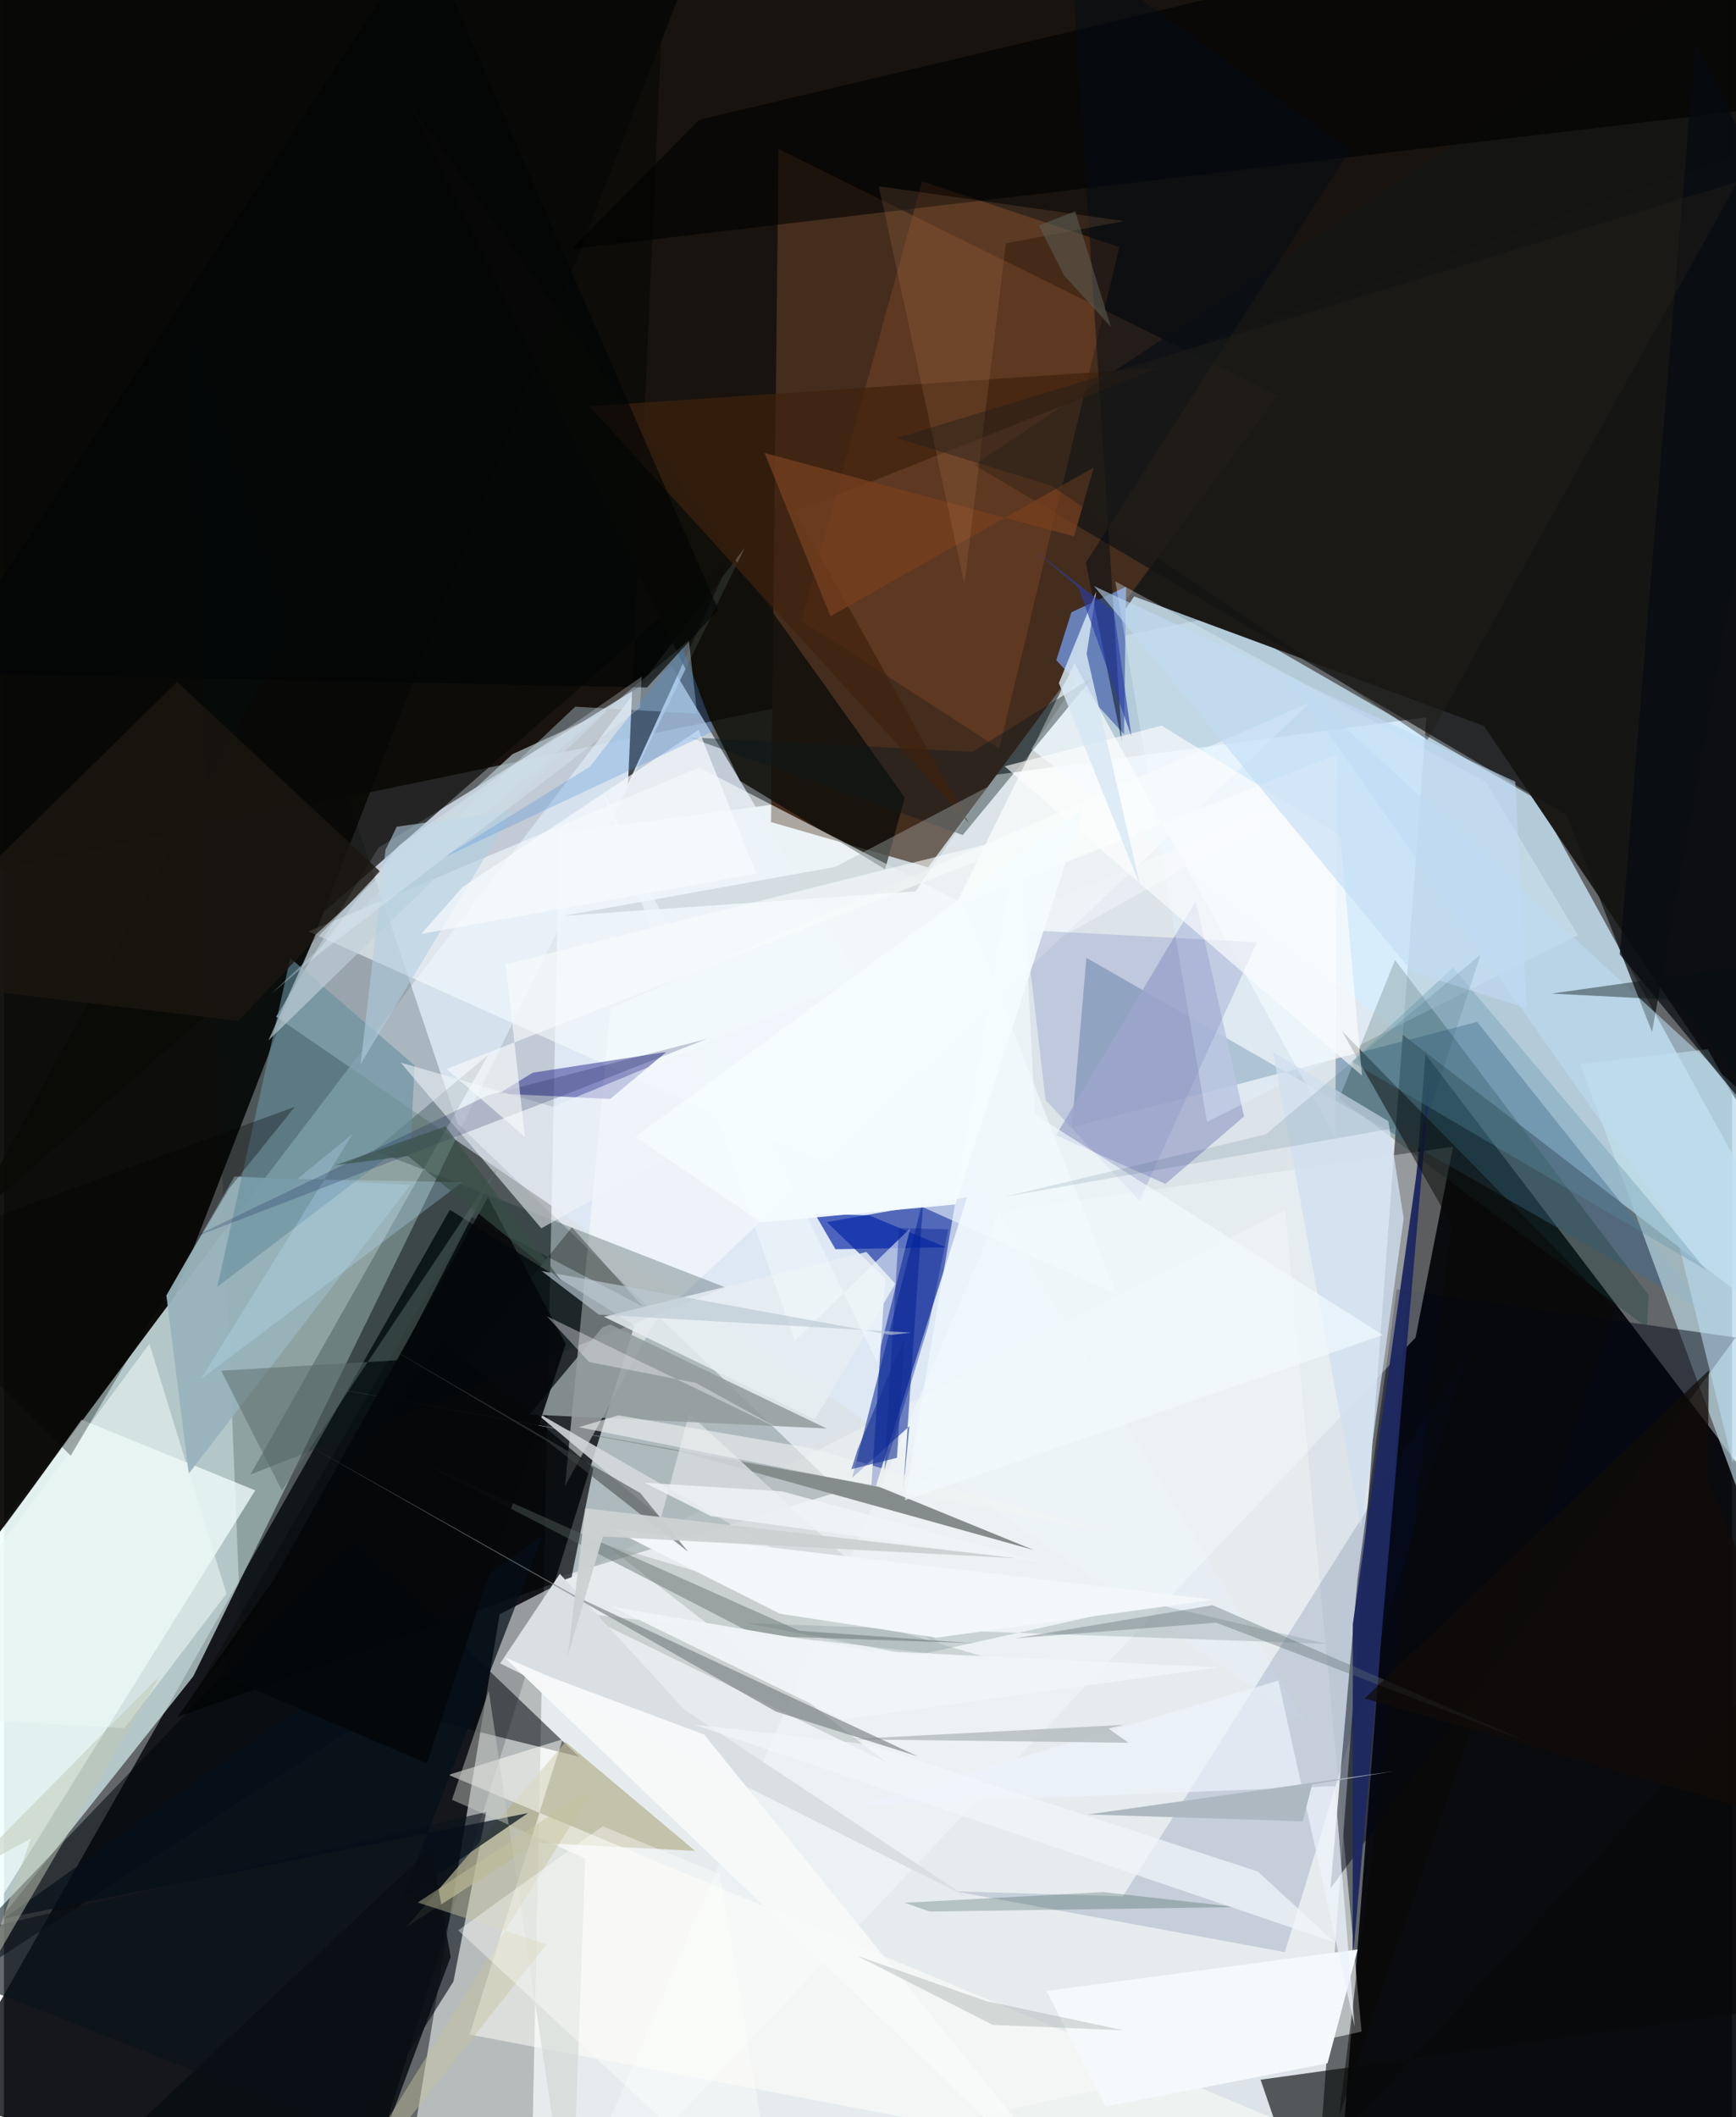 <svg xmlns="http://www.w3.org/2000/svg" width="228" height="278" viewBox="0 0 836 1024"><path fill="#636769" d="M0 0h836v1024H0z"/><path fill="#eaf1f7" fill-opacity=".898" d="M688.14 346.932l-419.523 55.992-13.823 673.243 381.651-33.98z"/><path fill="#140f0a" fill-opacity=".949" d="M898-13.682v247.197L-6.257 421.25-52.686-16.483z"/><path fill="#020306" fill-opacity=".91" d="M898 1086l-39.616-352.017-170.69-224.11L643.916 1086z"/><path fill="#000107" fill-opacity=".78" d="M-27.783 1013.784l243.505-428.637 89.268 55.947L166.676 1086z"/><path fill="#e3fdff" fill-opacity=".635" d="M-40.797 977.17L91.59 810.784l266.858-545.969L-62 817.153z"/><path fill="#cfecff" fill-opacity=".741" d="M741.945 386.833L898 670.703 496.981 362.224l56.593-83.873z"/><path fill="#080806" fill-opacity=".941" d="M329.936-10.899L-45.974-62-62 821.8 82.667 626.792z"/><path fill="#1b1916" d="M715.965 351.114l152.35 225.896L850.47 71.022 391.81 231.117z"/><path fill="#dfeaf7" fill-opacity=".757" d="M630.07 833.871l-307.023-511.37-141.84 87.495-49.535 81.735z"/><path fill="#452d1d" d="M447.06 419.511l-75.97-21.893 3.642-325.502 241.423 119.233z"/><path fill="#edf1f1" fill-opacity=".604" d="M619.785 585.057l36.997 397.547L189.581 1086l50.22-305.255z"/><path fill="#1b37a2" fill-opacity=".718" d="M426.365 618.4l-28.254-27.328 67.84-12.022-46.895 148.28z"/><path fill="#001514" fill-opacity=".208" d="M404.615 721.27L115.44 809.624 88.81 155.289l130.651 388.123z"/><path fill="#f2fffc" fill-opacity=".753" d="M-62 824.98l31.14 140.3 152.417-244.434-84.007-34.178z"/><path fill="#42698d" fill-opacity=".467" d="M712.686 494.272L825.95 636.447 523.659 463.274l-7.044 82.027z"/><path fill="#c4e1eb" fill-opacity=".635" d="M824.287 507.47l-61.766 7.2 124.076 335.592-26.943-279.463z"/><path fill="#090907" fill-opacity=".706" d="M320.19-31.608L301.894 379.29l50.762-111.593-369.72 323.896z"/><path fill="#fff" fill-opacity=".467" d="M314.865 639.155l-43.412 79.573 21.967-231.005 338.938-148.22z"/><path fill="#020514" fill-opacity=".482" d="M673.77 623.573l-19 140.498-13.069 149.33L837.79 646.906z"/><path fill="#050809" fill-opacity=".639" d="M625.23 1056.517l-17.302-50.633L898 965.531V759.146z"/><path fill="#6881b8" fill-opacity=".996" d="M541.828 355.122l-32.733-35.816 7.287-23.161 26.51-12.38z"/><path fill="#100f0a" fill-opacity=".847" d="M426.279 420.46l-70.162-42.783-161.19-329.844 240.825 337.923z"/><path fill="#f9ffff" fill-opacity=".337" d="M682.872 646.975L266.96 1086l214.38-499.887 219.674-31.488z"/><path fill="#00060d" fill-opacity=".533" d="M168.623 744.719L-62 985.654l245.77-159.405 94.403 23.401z"/><path fill="#131514" fill-opacity=".753" d="M756.18 394.418L469.375 224.892 898-62 797.294 499.118z"/><path fill="#7b4524" fill-opacity=".463" d="M539.615 119.49l-95.46-31.77-58.372 212.435 95.71 61.881z"/><path fill="#f6fdff" fill-opacity=".58" d="M537.974 625.804L147.359 450.5l188.968-79.3 127.854 65.926z"/><path fill="#090b7b" fill-opacity=".424" d="M293.303 531.528l27.103-22.719-64.543 10.002-16.58 10.12z"/><path fill="#081218" fill-opacity=".624" d="M170.68 1032.492l-226.42-89.049 289.063-67.032-15.874 81.98z"/><path fill="#031c1c" fill-opacity=".247" d="M179.088 556.463l55.28-46.377-115.134 203.117 229.893-90.475z"/><path fill="#042593" fill-opacity=".549" d="M438.037 689.815l-3.015 31.403 9.792-141.546-34.491 135.101z"/><path fill="#010202" fill-opacity=".675" d="M83.93 830.459l190.65-67.636 10.56-52.68-73.127-62.272z"/><path fill="#fcfffe" fill-opacity=".682" d="M644.965 364.732l-.892 185.555-126.214-229.421-57.91 117.683z"/><path fill="#163d3a" fill-opacity=".318" d="M672.967 464.33L795.63 626.341l-.78 15.706-148.937-110.68z"/><path fill="#a7aed0" fill-opacity=".882" d="M508.964 549.093l52.944 23.5 38.014-32.614-23.354-104.307z"/><path fill-opacity=".588" d="M336.352 57.92l-61.879 62.577L876.766 49.3 841.522-62z"/><path fill="#001d5d" fill-opacity=".137" d="M541.31 917.194l-81.308-2.44 159.664 29.44 89.506-292.878z"/><path fill="#858d8c" fill-opacity=".996" d="M422.37 718.698l-275.726-49.537 179.35 32.603 171.994 47.87z"/><path fill="#b4b091" fill-opacity=".714" d="M257.735 891.297l76.612 3.911-62.684-52.685-76.96 89.459z"/><path fill="#97a1a0" fill-opacity=".373" d="M278.87 780.238l202.646 23.307-190.909-56.664 136.316 105.547z"/><path fill="#97b3bb" fill-opacity=".937" d="M111.512 569.015l85.23 4.034L89.403 712.774 78.572 626.57z"/><path fill="#fffef9" fill-opacity=".518" d="M215.042 858.466l55.188-17.247-44.985 142.823L761.775 1086z"/><path fill="#678f9f" fill-opacity=".616" d="M103.214 622.406l93.682-71.456 1.775-35.61-60.15-51.944z"/><path fill="#cae5f9" fill-opacity=".38" d="M276.39 341.784L129.222 480.782l202.106-171.126 3.996 35.505z"/><path fill="#d4d9dc" fill-opacity=".863" d="M454.661 796.737L331.437 683.696l-13.564 50.482-62.745-52.607z"/><path fill="#919c9c" fill-opacity=".859" d="M398.002 690.913l-143.741-6.764 35.315-42.204 3.742-1.305z"/><path fill="#e3f5ff" fill-opacity=".345" d="M761.443 452.33l-179.431 90.298-44.363-261.422 179.29 97.045z"/><path fill="#d9dfe3" d="M268.914 761.218l60.468 65.862 136.297 90.327-225.613-112.909z"/><path fill="#eef5fa" fill-opacity=".561" d="M265.61 535.257l381.411-157.8-387.08 216.648-68.034-80.178z"/><path fill="#09171d" fill-opacity=".392" d="M331.467 356.63l132.37 47.25 63.145-76.527-58.447 36.291z"/><path fill="#3f220e" fill-opacity=".69" d="M382.895 247.504l175.26-69.497-274.922 18.488 183.4 201.383z"/><path fill="#8c9b9e" fill-opacity=".361" d="M440.69 800.782l114.687-25.337 84.53 19.637-280.693-10.051z"/><path fill="#1d2960" fill-opacity=".969" d="M652.539 785.642l-.057 162.337 18.722-211.391 18.677-214.928z"/><path fill="#f6f9fb" d="M504.355 962.977l150.55-20.09-14.593 55.036-107.328 20.974z"/><path fill="#e7eef2" fill-opacity=".839" d="M417.216 605.532l13.997 15.395-38.922 65.522-102.047-49.589z"/><path fill="#030b15" fill-opacity=".494" d="M651.059 72.729L516.287-24.627l24.618 384.056-17.556-87.277z"/><path fill="#1b1610" fill-opacity=".792" d="M181.91 421.489l-68.62 72.315L-62 472.88 83.803 329.77z"/><path fill="#d1dff0" fill-opacity=".776" d="M656.351 738.55l-42.463-229.722 55.877 33.49 7.385 46.994z"/><path fill="#bcdbf0" fill-opacity=".569" d="M807.99 593.034l-187.698-267.41L898 580.909l-61.77 126.444z"/><path fill="#c0d0d8" fill-opacity=".643" d="M291.43 343.963l-45.449 20.808-95.178 87.296-22.88 51.19z"/><path fill="#8c94c6" fill-opacity=".345" d="M606.204 455.732L549.4 580.856l-45.5-48.733-9.605-82.296z"/><path fill="#050f18" fill-opacity=".706" d="M260.649 742.751L-.186 927.975l253.745-51.074-61.072 41.707z"/><path fill="#f0f3f3" fill-opacity=".6" d="M297.225 684.556l92.766 15.816 149.459 42.072-261.345-52.155z"/><path fill="#abbabb" fill-opacity=".38" d="M270.976 442.915l169.964-11.772 34.84-50.485-73.623 38.63z"/><path fill="#090906" fill-opacity=".51" d="M647.302 498.726l52.838 93.289-54.341 431.748L779.383 633.27z"/><path fill="#060b10" fill-opacity=".706" d="M898 179.513l-3.24 418.727-113.086-136.67 36.555-440.442z"/><path fill="#76401f" fill-opacity=".776" d="M399.844 298.058l127.35-71.935-9.519 33.313-149.734-40.367z"/><path fill="#ebf2fa" fill-opacity=".714" d="M616.507 812.843L414.35 873.105l229.453-9.216 9.644 116.327z"/><path fill="#fdfefd" fill-opacity=".639" d="M646.472 404.006l-86.455-53.027-75.92 19.65 172.89 149.638z"/><path fill="#ebf7f4" fill-opacity=".58" d="M58.338 835.78L-62 829.157l132.357-179.2 37.272 120.88z"/><path fill="#d69268" fill-opacity=".157" d="M484.689 117.706l57.189-10.778-118.61-16.822 41.384 192.406z"/><path fill="#013120" fill-opacity=".216" d="M435.712 920.297l12.14 4.25 148.54-2.15-64.551-7.256z"/><path fill="#f3f7fa" d="M585.33 773.742l-134.28 18.336-75.577-11.55-81.969-41.251z"/><path fill="#a6aeb2" fill-opacity=".659" d="M542 834.254l-133.465 6.955 135.502 1.705-9.804-6.942z"/><path fill="#060400" fill-opacity=".314" d="M274.752 593.632l34.33 38.342-82.888-43.375L91.091 820.906z"/><path fill-opacity=".314" d="M-62 609.804l94.296 94.254 76.686-129.262 31.736-39.48z"/><path fill="#0524a7" fill-opacity=".671" d="M455.74 603.285l-53.478.925-10.011-17.194 26.367.832z"/><path fill="#d6e7f3" fill-opacity=".824" d="M528.395 286.159l-18.047 44.217 39.212 97.64-25.783-111.714z"/><path fill="#5b91a5" fill-opacity=".314" d="M796.527 581.28l26.774 32.884-171.347-100.682 49.059-45.551z"/><path fill="#f0f8fb" fill-opacity=".584" d="M422.317 658.738l-132.56-275.856 92.77 265.633 55.932-54.488z"/><path fill="#f7f9f9" fill-opacity=".953" d="M242.02 801.438l22.616 9.802 74.103 27.7L538.736 1086z"/><path fill="#bbe6ff" fill-opacity=".267" d="M221.67 571.812L95.175 667.15l73.526-118.753-26.865 21.86z"/><path fill="#c8cdc6" fill-opacity=".451" d="M216.745 870.515l64.475 28.276L274.448 1086l-39.92-268.249z"/><path fill="#000a40" fill-opacity=".204" d="M234.28 529.71l105.774-27.228-69.853 27.462-181.173 69.587z"/><path fill="#032294" fill-opacity=".396" d="M456.883 594.584l-23.87-.605-7.097 117.087 21.558-70.771z"/><path fill="#596563" fill-opacity=".42" d="M469.829 794.797l-85.028-6.035-183.666-81.825 163.129 84.216z"/><path fill="#b1cfe2" fill-opacity=".576" d="M246.336 391.89l-73.794 122.75 12.013-103.51 5.449-11.271z"/><path fill="#596b68" fill-opacity=".498" d="M238.913 564.412l-104.43 156.54-29.391-57.996 85.545-5.066z"/><path fill="#020505" fill-opacity=".659" d="M311.078 332.52l34.49-37.654L203.305-32.847l-234.242 358.29z"/><path fill="#f3fafe" fill-opacity=".651" d="M498.745 539.091l-7.14-142.787-55.795 329.32 231.303-79.932z"/><path fill="#f6fafd" fill-opacity=".714" d="M221.798 429.087l114.276-76.061 27.907 69.56-162.093 29.087z"/><path fill="#050709" fill-opacity=".89" d="M104.655 810.146l99.947 42.7 67.167-202.863-37.622-70.876z"/><path fill="#414648" fill-opacity=".537" d="M307.822 722.143L180.204 648.09l83.149 49.352 67.734 53.194z"/><path fill="#090e13" fill-opacity=".855" d="M216.117 946.457l-36.586 98.386-160.67 25.602 187.793-176.619z"/><path fill="#bbc9d2" fill-opacity=".659" d="M260.112 614.756l169.108 30.908 9.481-1.106-150.961-8.728z"/><path fill="#c0c7b5" fill-opacity=".502" d="M-19.757 906.966l32.74-17.673-24.992 71.588 87.668-150.635z"/><path fill="#c5c49c" fill-opacity=".447" d="M262.446 940.393L200.18 920.18l85.788-56.294L147.63 1086z"/><path fill="#c1dcf5" fill-opacity=".588" d="M731.136 378.052l5.494 109.651-55.356-17.684-153.896-186.514z"/><path fill="#f1f5f8" fill-opacity=".961" d="M405.892 831.633l181.245-25.192-168.282-8.025L294.25 777.14z"/><path fill="#7a8283" fill-opacity=".655" d="M442.145 849.514l-164.3-76.831-133.274-75.12L373.275 827.77z"/><path fill="#aeb8c1" d="M672.448 856.672l-39.562 6.387-4.604 17.836-104.033-3.298z"/><path fill="#f8fcfc" fill-opacity=".616" d="M252.047 549.918l-37.96-32.879 306.58-120-277.93 69.388z"/><path fill="#5e6c72" fill-opacity=".38" d="M586.46 784.836l-97.423 7.57 95.692-16.02 152.487 66.19z"/><path fill="#f1f6fb" fill-opacity=".698" d="M418.326 843.751l-84.33-9.595 309.686 105.233-37.118-34.217z"/><path fill="#201f19" fill-opacity=".439" d="M688.653 357.832L838.68 87.912 431.926 211.886l74.704 23.027z"/><path fill="#09374d" fill-opacity=".114" d="M610.329 548.669l103.994-86.994-26.426 81.275-203.95 35.936z"/><path fill="#508fdc" fill-opacity=".286" d="M343.481 353.494l-15.127-40.317-44.844 57.597-71.697 44.43z"/><path fill="#061013" fill-opacity=".412" d="M898 459.638L748.64 480.55l60.104 3.1L898 592.635z"/><path fill="#f5f5fd" fill-opacity=".376" d="M283.078 658.752l-20.472-22.145 113.756 55.116-41.728-22.906z"/><path fill="#293ca6" fill-opacity=".631" d="M498.045 265.822l38.926 30.111 8.485 60.195-25.634-71.977z"/><path fill="#edf8ff" fill-opacity=".259" d="M148.241 464.642l42.756-55.803 117.524-81.555-.88 15.091z"/><path fill="#5c6055" fill-opacity=".549" d="M500.575 109.037l12.238 24.093 22.72 25.065-17.29-55.997z"/><path fill="#132e95" fill-opacity=".588" d="M435.686 646.74l-22.692 54.262-3.009 9.582 22.03-5.504z"/><path fill="#f4fbfe" fill-opacity=".945" d="M305.442 549.83L522.12 390.875l-61.88 191.677-93.912 8.7z"/><path fill="#a9b0b0" fill-opacity=".427" d="M478.413 979.384l63.136 2.577-66.403-14.116-62.543-21.937z"/><path fill="#110c09" fill-opacity=".722" d="M824.738 662.818L658.226 821.481 898 890.648l-73.713-174.519z"/><path fill="#f1f4f7" fill-opacity=".824" d="M376.392 721.292l125.066 34.02-159.451-22.053-32.107-16.093z"/><path fill="#fffffd" fill-opacity=".38" d="M219.743 933.67l154.97 143.71-28.347-170.822-56.722-23.303z"/><path fill="#ccd0d2" fill-opacity=".953" d="M490.036 753.67L289.73 743.166l-16.976 57.897 8.488-71.559z"/><path fill="#374e45" fill-opacity=".627" d="M213.58 544.785l-53.26 18.768 35.073-4.446 74.366 60.462z"/></svg>
